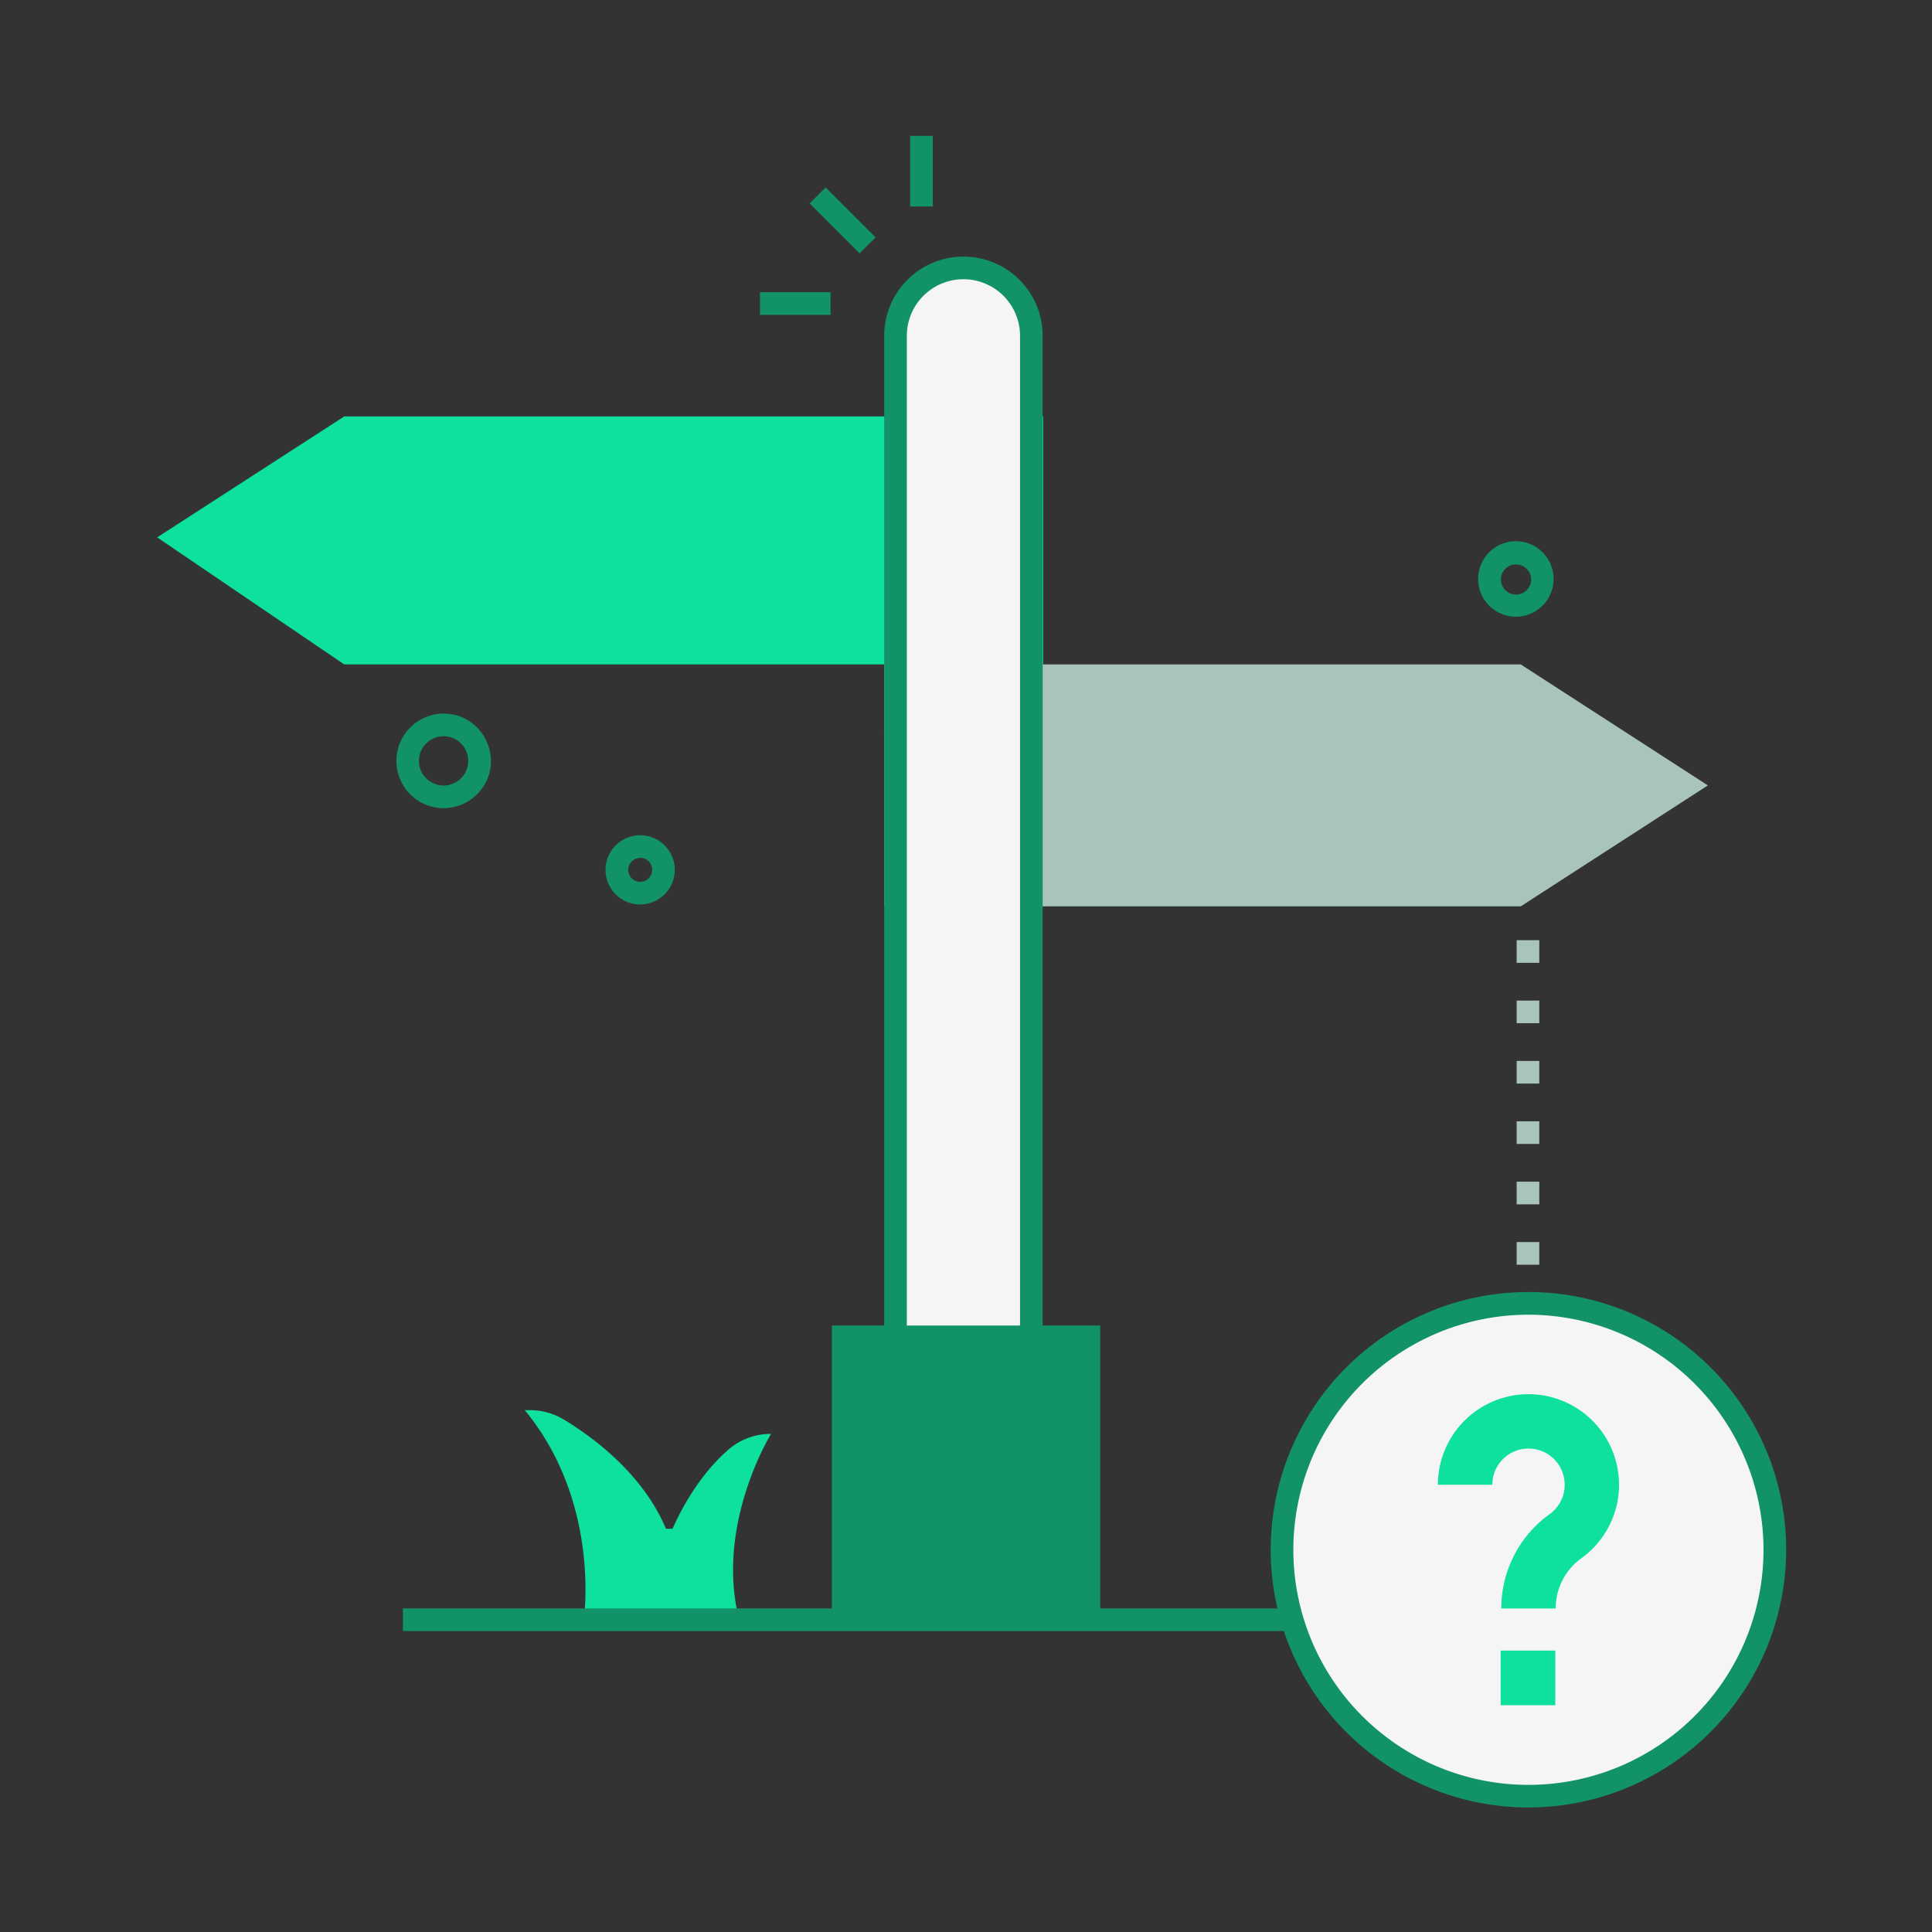 <svg xmlns="http://www.w3.org/2000/svg" viewBox="0 0 512 512" id="7678370">
  <rect x="0" y="0" width="512" height="512" fill="#333333" stroke="none"/>
  <rect width="6" height="18.71" x="220.3" y="49.05" fill="#129269" transform="rotate(-45 223.299 58.397)" class="color5e6175 svgShape"></rect>
  <rect width="18.71" height="6" x="201.4" y="77.44" fill="#129269" class="color5e6175 svgShape"></rect>
  <rect width="6" height="18.71" x="241.2" y="36" fill="#129269" class="color5e6175 svgShape"></rect>
  <polygon fill="#0ee19d" points="91.23 110.36 41.65 142.41 91.23 176.08 276.46 176.08 276.46 110.36 91.23 110.36" class="colore1830e svgShape"></polygon>
  <polygon fill="#a9c4bb" points="403.02 176.08 234.32 176.08 234.32 240.19 403.02 240.19 452.6 208.14 403.02 176.08" class="colora9afc4 svgShape"></polygon>
  <path fill="#129269" d="M163.14 237a9.18 9.18 0 1115.69-6.43A9.19 9.19 0 01163.14 237zm6.52-9.64a3.17 3.17 0 103.17 3.19A3.18 3.18 0 00169.66 227.32zM394.72 160.57a10 10 0 1117-7A10 10 0 01394.72 160.57zm7.07-11a4 4 0 102.8 1.17A4 4 0 00401.79 149.61zM108.66 210.46a12.55 12.55 0 018.9-21.35c11.06 0 16.8 13.5 8.82 21.42A12.53 12.53 0 01108.66 210.46zm8.9-15.35a6.53 6.53 0 104.63 1.93A6.54 6.54 0 00117.56 195.11z" class="color5e6175 svgShape"></path>
  <path fill="#0ee19d" d="M234.19,194.34c.46,0-.46,0,0,0C233.73,194.33,234.65,194.33,234.19,194.34Z" class="colore1830e svgShape"></path>
  <path fill="#f5f5f5" d="M273.32,402.55h-36V89a18,18,0,0,1,36,0Z" class="colorf5f5f5 svgShape"></path>
  <path fill="#129269" d="M276.32,405.55h-42V89a21,21,0,0,1,42,0Zm-36-6h30V89a15,15,0,0,0-30,0Z" class="color5e6175 svgShape"></path>
  <path fill="#0ee19d" d="M204.34,380a17,17,0,0,0-11.11,4c-8.26,7.1-13.1,16.84-15,21.14h-1.74c-6.24-14.89-20.06-24.74-27.16-29a17.2,17.2,0,0,0-8.85-2.43h-1.41c20.31,24.6,15.62,55.56,15.62,55.56h41.2C189.45,404,204.34,380,204.34,380Z" class="colore1830e svgShape"></path>
  <path fill="#a9c4bb" d="M407.93,335.16h-6v-6h6Zm0-16h-6v-6h6Zm0-16h-6v-6h6Zm0-16h-6v-6h6Zm0-16h-6v-6h6Zm0-16h-6v-6h6Z" class="colora9afc4 svgShape"></path>
  <rect width="71.11" height="77.98" x="220.46" y="351.28" fill="#129269" class="color5e6175 svgShape"></rect>
  <rect width="247.3" height="6" x="106.78" y="426.25" fill="#129269" class="color5e6175 svgShape"></rect>
  <circle cx="405.06" cy="410.71" r="65.29" fill="#f5f5f5" class="colorf5f5f5 svgShape"></circle>
  <path fill="#129269" d="M405.06,479a68.3,68.3,0,1,1,68.29-68.29A68.37,68.37,0,0,1,405.06,479Zm0-130.59a62.3,62.3,0,1,0,62.29,62.3A62.37,62.37,0,0,0,405.06,348.41Z" class="color5e6175 svgShape"></path>
  <path fill="#0ee19d" d="M412.27,426.27H397.85a30.82,30.82,0,0,1,12.8-25,9.59,9.59,0,1,0-15.17-7.79H381.06a24,24,0,1,1,38,19.49A16.37,16.37,0,0,0,412.27,426.27Z" class="colore1830e svgShape"></path>
  <rect width="14.48" height="14.48" x="397.69" y="437.42" fill="#0ee19d" class="colore1830e svgShape"></rect>
</svg>
